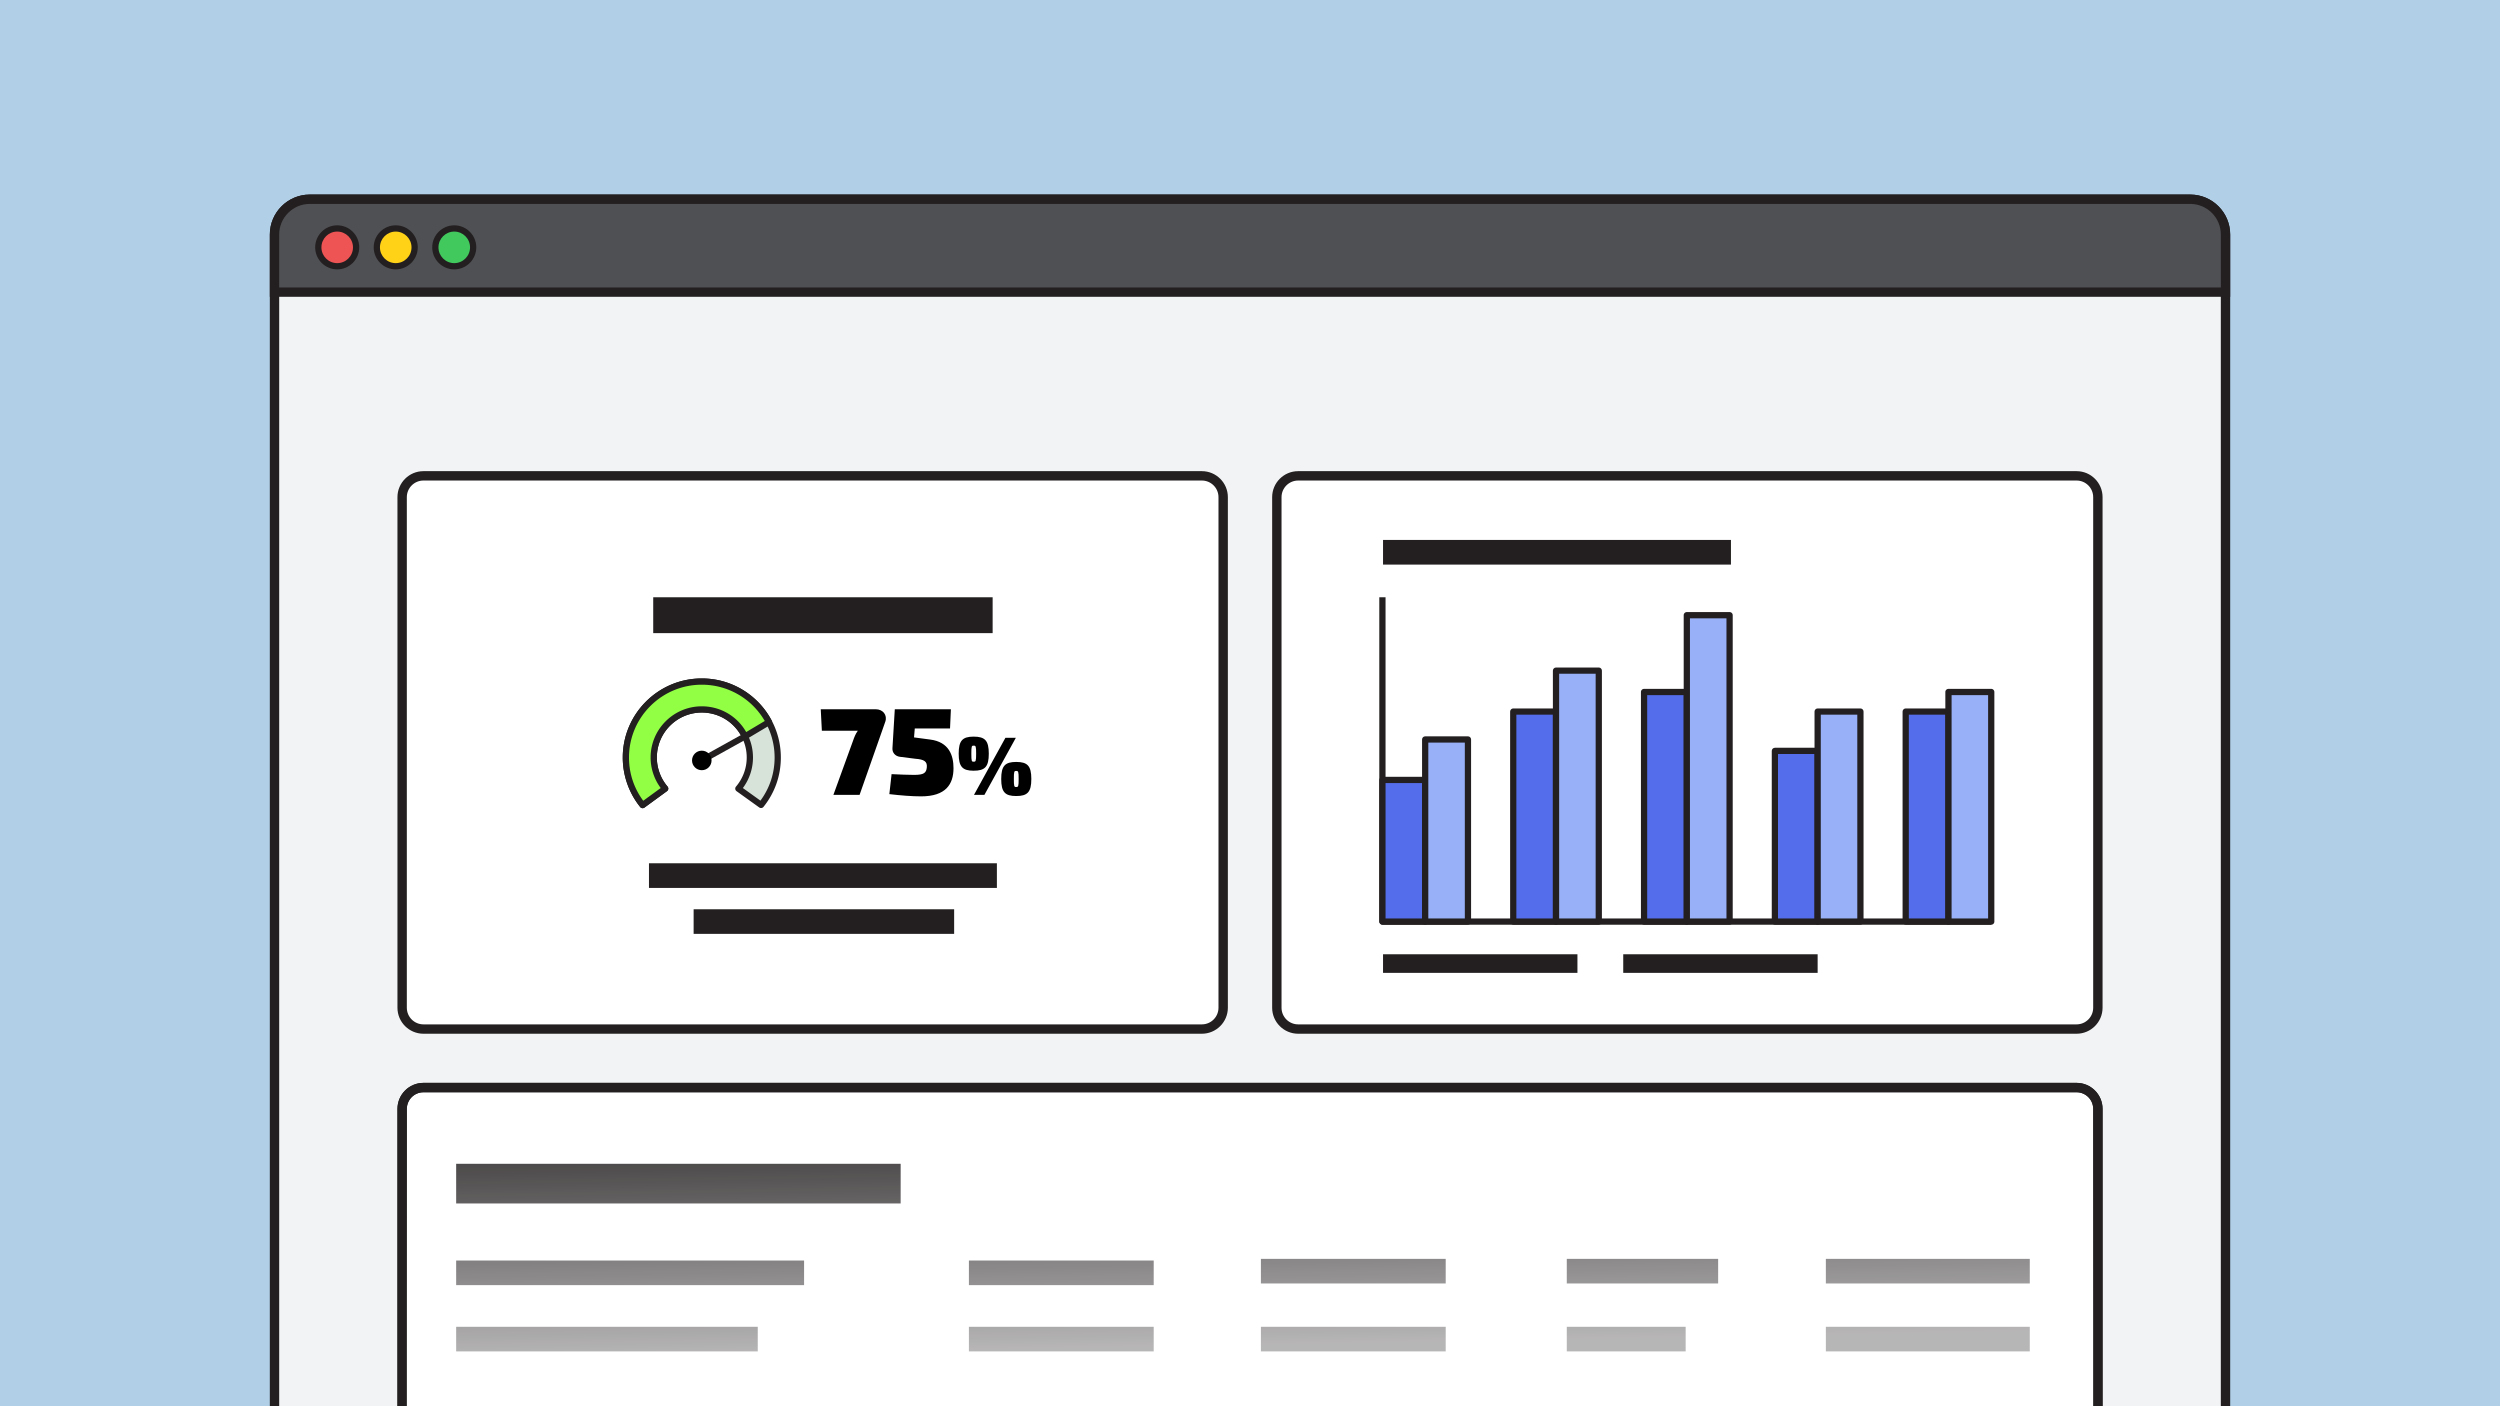 <svg xmlns="http://www.w3.org/2000/svg" xmlns:xlink="http://www.w3.org/1999/xlink" xml:space="preserve" viewBox="0 0 1600 900"><defs><path id="a" fill="#231F20" d="M1329 920.42H271.01c-9.17 0-16.64-7.46-16.64-16.64v-194.1c0-9.17 7.46-16.64 16.64-16.64H1329c9.17 0 16.64 7.46 16.64 16.64v194.1c-.01 9.17-7.47 16.64-16.64 16.64zM271.01 699.05c-5.87 0-10.64 4.77-10.64 10.64v194.1c0 5.87 4.77 10.64 10.64 10.64H1329c5.87 0 10.64-4.77 10.64-10.64v-194.1c0-5.87-4.77-10.64-10.64-10.64H271.01z"/></defs><path fill="#B1D0E8" d="M0 0h1600v900H0z"/><path fill="#F2F3F4" d="M1424.32 911H175.68V150.08c0-12.47 10.11-22.57 22.57-22.57h1203.51c12.47 0 22.57 10.11 22.57 22.57V911z"/><path fill="#231F20" d="M1427.32 914H172.68V150.08c0-14.1 11.47-25.57 25.57-25.57h1203.51c14.1 0 25.57 11.47 25.57 25.57V914zm-1248.64-6h1242.65V150.08c0-10.79-8.78-19.57-19.57-19.57H198.25c-10.79 0-19.57 8.78-19.57 19.57V908z"/><path fill="#4F5054" d="M1401.75 127.51H198.25c-12.47 0-22.57 10.11-22.57 22.57v36.89h1248.65v-36.89c-.01-12.46-10.11-22.57-22.58-22.57z"/><path fill="#231F20" d="M1427.32 189.97H172.68v-39.89c0-14.1 11.47-25.57 25.57-25.57h1203.51c14.1 0 25.57 11.47 25.57 25.57v39.89zm-1248.64-6h1242.65v-33.89c0-10.79-8.78-19.57-19.57-19.57H198.25c-10.79 0-19.57 8.78-19.57 19.57v33.89z"/><path fill="#FFF" d="M769.18 658.59H271.01c-7.53 0-13.64-6.11-13.64-13.64V318.18c0-7.53 6.11-13.64 13.64-13.64h498.18c7.53 0 13.64 6.11 13.64 13.64v326.78c-.01 7.53-6.11 13.63-13.65 13.63z"/><path fill="#231F20" d="M769.18 661.59H271.01c-9.17 0-16.64-7.46-16.64-16.64V318.18c0-9.17 7.46-16.64 16.64-16.64h498.18c9.17 0 16.64 7.46 16.64 16.64v326.78c-.01 9.17-7.47 16.63-16.65 16.63zM271.01 307.54c-5.87 0-10.64 4.77-10.64 10.64v326.78c0 5.87 4.77 10.64 10.64 10.64h498.18c5.87 0 10.64-4.77 10.64-10.64V318.18c0-5.87-4.77-10.64-10.64-10.64H271.01z"/><path fill="#FFF" d="M1328.99 658.59H830.82c-7.53 0-13.64-6.11-13.64-13.64V318.18c0-7.53 6.11-13.64 13.64-13.64H1329c7.53 0 13.64 6.11 13.64 13.64v326.78c-.01 7.53-6.11 13.63-13.65 13.63z"/><path fill="#231F20" d="M1329 661.59H830.82c-9.17 0-16.64-7.46-16.64-16.64V318.18c0-9.17 7.46-16.64 16.64-16.64H1329c9.17 0 16.64 7.46 16.64 16.64v326.78c-.01 9.17-7.47 16.63-16.64 16.63zM830.82 307.54c-5.87 0-10.64 4.77-10.64 10.64v326.78c0 5.87 4.77 10.64 10.64 10.64H1329c5.87 0 10.64-4.77 10.64-10.64V318.18c0-5.87-4.77-10.64-10.64-10.64H830.82zm-412.76 74.7h217.23v22.97H418.06zm-2.72 170.27h222.67v15.76H415.34zm28.58 29.42h166.73v15.76H443.92z"/><path d="m566.57 461.94-16.44 46.78h-16.76L546 473.93c.71-2.06 1.51-4.21 3.02-6.27h-23.03l-.71-13.74h35.18c4.6 0 7.62 3.73 6.11 8.02zm41.45 4.28h-22.56l-.48 5.72 10.17 1.35c12.39 1.51 15.09 10.4 15.09 18.35 0 10.25-4.92 18.03-20.73 18.03-5.8 0-13.03-.56-20.33-1.43l1.43-12.79c5.4.24 10.4.48 14.38.48 6.35 0 7.86-1.27 8.18-4.92.32-3.73-1.83-5-7.31-5.4l-10.01-1.27c-2.86-.4-4.84-2.62-4.69-5.4l1.51-25.02h35.9l-.55 12.3zm24.81 16.13c0 8.42-2.49 10.91-9.69 10.91-7.1 0-9.58-2.49-9.58-10.91s2.49-10.91 9.58-10.91c7.2 0 9.69 2.49 9.69 10.91zm-11.17 0c0 4.92.21 5.14 1.48 5.14 1.32 0 1.59-.21 1.59-5.14 0-4.87-.26-5.14-1.59-5.14-1.27 0-1.48.27-1.48 5.14zm8.36 26.37h-6.67l20.12-36.53h6.67l-20.12 36.53zm30.03-10.17c0 8.42-2.49 10.91-9.69 10.91-7.1 0-9.58-2.49-9.58-10.91s2.49-10.91 9.58-10.91c7.2 0 9.69 2.49 9.69 10.91zm-11.18 0c0 4.87.21 5.14 1.48 5.14 1.32 0 1.59-.26 1.59-5.14 0-4.92-.26-5.14-1.59-5.14-1.27 0-1.48.22-1.48 5.14z"/><path fill="#D7E2D9" d="M425.72 504.71a30.625 30.625 0 0 1-7.33-19.92c0-16.99 13.77-30.76 30.76-30.76s30.76 13.77 30.76 30.76c0 7.61-2.77 14.57-7.35 19.94l14.52 10.42a48.359 48.359 0 0 0 10.66-30.36c0-26.83-21.75-48.59-48.59-48.59s-48.59 21.75-48.59 48.59c0 11.53 4.02 22.11 10.73 30.44l14.43-10.52z"/><path fill="#231F20" d="M411.29 517.24c-.59 0-1.17-.26-1.56-.75-7.21-8.95-11.17-20.2-11.17-31.7 0-27.89 22.69-50.59 50.59-50.59s50.59 22.69 50.59 50.59c0 11.62-3.84 22.54-11.1 31.61-.67.83-1.86.99-2.73.37l-14.52-10.42c-.45-.33-.75-.83-.82-1.38-.07-.55.1-1.11.46-1.54a28.734 28.734 0 0 0 6.87-18.64c0-15.86-12.9-28.76-28.76-28.76s-28.76 12.9-28.76 28.76c0 6.81 2.43 13.43 6.85 18.62.36.42.53.98.46 1.53s-.36 1.05-.81 1.38l-14.43 10.53c-.33.26-.75.39-1.16.39zm37.86-79.03c-25.69 0-46.59 20.9-46.59 46.59 0 10.1 3.15 19.63 9.12 27.68l11.18-8.15a32.79 32.79 0 0 1-6.47-19.53c0-18.06 14.69-32.76 32.76-32.76s32.76 14.69 32.76 32.76c0 7.05-2.29 13.91-6.47 19.54l11.24 8.07c5.94-8.04 9.07-17.54 9.07-27.6-.01-25.7-20.91-46.6-46.6-46.6z"/><path fill="#92FF45" d="m476.79 471.3 15.35-9.15c-8.14-15.43-24.33-25.95-42.99-25.95-26.83 0-48.59 21.75-48.59 48.59 0 11.53 4.02 22.11 10.73 30.44l14.43-10.53a30.625 30.625 0 0 1-7.33-19.92c0-16.99 13.77-30.76 30.76-30.76 12.14.02 22.64 7.06 27.64 17.28z"/><path fill="#231F20" d="M411.29 517.24c-.59 0-1.17-.26-1.56-.75-7.21-8.95-11.17-20.2-11.17-31.7 0-27.89 22.69-50.59 50.59-50.59 18.81 0 35.96 10.35 44.76 27.01.5.94.17 2.11-.74 2.65l-15.35 9.15c-.48.29-1.06.36-1.59.2s-.98-.54-1.23-1.04c-4.87-9.96-14.77-16.14-25.84-16.14-15.86 0-28.76 12.9-28.76 28.76 0 6.81 2.43 13.43 6.85 18.62.36.42.53.98.46 1.53s-.36 1.05-.81 1.38l-14.43 10.53c-.35.26-.77.39-1.18.39zm37.86-79.03c-25.69 0-46.59 20.9-46.59 46.59 0 10.1 3.15 19.63 9.12 27.68l11.18-8.15a32.79 32.79 0 0 1-6.47-19.53c0-18.06 14.69-32.76 32.76-32.76 11.88 0 22.59 6.26 28.42 16.47l11.88-7.08c-8.34-14.37-23.61-23.22-40.3-23.22z"/><path fill="#231F20" d="m448.146 484.924 27.642-15.372 1.944 3.495-27.642 15.373z"/><circle cx="449.15" cy="486.68" r="6.25"/><path fill="#231F20" d="M1274.39 591.81H884.75c-1.1 0-2-.9-2-2V382.24h4V587.8h387.65v4.01z"/><path fill="#546DEA" d="M884.75 499.15h27.37v90.65h-27.37z"/><path fill="#231F20" d="M912.12 591.81h-27.37c-1.1 0-2-.9-2-2v-90.65c0-1.1.9-2 2-2h27.37c1.1 0 2 .9 2 2v90.65c0 1.1-.9 2-2 2zm-25.37-4h23.37v-86.65h-23.37v86.65z"/><path fill="#97B0F7" d="M912.12 473.25h27.37V589.8h-27.37z"/><path fill="#231F20" d="M939.49 591.81h-27.37c-1.1 0-2-.9-2-2V473.25c0-1.1.9-2 2-2h27.37c1.1 0 2 .9 2 2V589.8c0 1.11-.89 2.01-2 2.01zm-25.37-4h23.37V475.25h-23.37v112.56z"/><path fill="#546DEA" d="M968.47 455.4h27.37v134.4h-27.37z"/><path fill="#231F20" d="M995.85 591.81h-27.37c-1.1 0-2-.9-2-2V455.4c0-1.1.9-2 2-2h27.37c1.1 0 2 .9 2 2v134.4c0 1.11-.9 2.01-2 2.01zm-25.38-4h23.37V457.4h-23.37v130.41z"/><path fill="#97B0F7" d="M995.85 429.21h27.37v160.6h-27.37z"/><path fill="#231F20" d="M1023.22 591.81h-27.37c-1.1 0-2-.9-2-2v-160.6c0-1.1.9-2 2-2h27.37c1.1 0 2 .9 2 2v160.6c0 1.1-.9 2-2 2zm-25.37-4h23.37v-156.6h-23.37v156.6z"/><path fill="#546DEA" d="M1052.2 442.88h27.37v146.93h-27.37z"/><path fill="#231F20" d="M1079.57 591.81h-27.37c-1.1 0-2-.9-2-2V442.88c0-1.1.9-2 2-2h27.37c1.1 0 2 .9 2 2v146.93a2 2 0 0 1-2 2zm-25.37-4h23.37V444.88h-23.37v142.93z"/><path fill="#97B0F7" d="M1079.57 393.73h27.37v196.08h-27.37z"/><path fill="#231F20" d="M1106.94 591.81h-27.37c-1.1 0-2-.9-2-2V393.73c0-1.1.9-2 2-2h27.37c1.1 0 2 .9 2 2v196.08a2 2 0 0 1-2 2zm-25.37-4h23.37V395.73h-23.37v192.08z"/><path fill="#546DEA" d="M1135.92 480.57h27.37v109.24h-27.37z"/><path fill="#231F20" d="M1163.3 591.81h-27.37c-1.1 0-2-.9-2-2V480.57c0-1.1.9-2 2-2h27.37c1.1 0 2 .9 2 2v109.24c0 1.1-.9 2-2 2zm-25.38-4h23.37V482.57h-23.37v105.24z"/><path fill="#97B0F7" d="M1163.3 455.4h27.37v134.4h-27.37z"/><path fill="#231F20" d="M1190.67 591.81h-27.37c-1.1 0-2-.9-2-2V455.4c0-1.1.9-2 2-2h27.37c1.1 0 2 .9 2 2v134.4c0 1.11-.9 2.01-2 2.01zm-25.37-4h23.37V457.4h-23.37v130.41z"/><path fill="#546DEA" d="M1219.65 455.4h27.37v134.4h-27.37z"/><path fill="#231F20" d="M1247.02 591.81h-27.37c-1.1 0-2-.9-2-2V455.4c0-1.1.9-2 2-2h27.37c1.1 0 2 .9 2 2v134.4c0 1.11-.89 2.01-2 2.01zm-25.37-4h23.37V457.4h-23.37v130.41z"/><path fill="#97B0F7" d="M1247.02 442.88h27.37v146.93h-27.37z"/><path fill="#231F20" d="M1274.39 591.81h-27.37c-1.1 0-2-.9-2-2V442.88c0-1.1.9-2 2-2h27.37c1.1 0 2 .9 2 2v146.93a2 2 0 0 1-2 2zm-25.37-4h23.37V444.88h-23.37v142.93zm-363.88 22.92h124.42v11.92H885.14zm153.73 0h124.42v11.92h-124.42zM885.14 345.57h222.67v15.76H885.14z"/><path fill="#FFF" d="M1328.99 917.42H271.01c-7.53 0-13.64-6.11-13.64-13.64v-194.1c0-7.53 6.11-13.64 13.64-13.64H1329c7.53 0 13.64 6.11 13.64 13.64v194.1c-.01 7.53-6.11 13.64-13.65 13.64z"/><use xlink:href="#a"/><circle cx="215.81" cy="158.3" r="12.1" fill="#EF5454"/><path fill="#231F20" d="M215.81 172.4c-7.77 0-14.1-6.32-14.1-14.1 0-7.77 6.32-14.1 14.1-14.1s14.1 6.32 14.1 14.1c0 7.78-6.33 14.1-14.1 14.1zm0-24.19c-5.57 0-10.1 4.53-10.1 10.1 0 5.57 4.53 10.1 10.1 10.1s10.1-4.53 10.1-10.1c0-5.57-4.53-10.1-10.1-10.1z"/><circle cx="253.27" cy="158.3" r="12.1" fill="#FFD217"/><path fill="#231F20" d="M253.27 172.4c-7.77 0-14.1-6.32-14.1-14.1 0-7.77 6.32-14.1 14.1-14.1 7.77 0 14.1 6.32 14.1 14.1-.01 7.78-6.33 14.1-14.1 14.1zm0-24.19c-5.57 0-10.1 4.53-10.1 10.1 0 5.57 4.53 10.1 10.1 10.1 5.57 0 10.1-4.53 10.1-10.1-.01-5.57-4.54-10.1-10.1-10.1z"/><circle cx="290.72" cy="158.3" r="12.1" fill="#41C95E"/><path fill="#231F20" d="M290.72 172.4c-7.77 0-14.1-6.32-14.1-14.1 0-7.77 6.32-14.1 14.1-14.1 7.77 0 14.1 6.32 14.1 14.1 0 7.78-6.32 14.1-14.1 14.1zm0-24.19c-5.57 0-10.1 4.53-10.1 10.1 0 5.57 4.53 10.1 10.1 10.1 5.57 0 10.1-4.53 10.1-10.1 0-5.57-4.53-10.1-10.1-10.1zm1.22 596.63h284.48v25.37H291.94zm0 61.89h222.67v15.76H291.94zm0 42.41h193.02v15.76H291.94zm328.16-42.41h118.27v15.76H620.1zm0 42.41h118.27v15.76H620.1zm186.88-43.48h118.27v15.76H806.98zm0 43.48h118.27v15.76H806.98zm195.76-43.48h96.87v15.76h-96.87zm0 43.48h76.08v15.76h-76.08zm165.81-43.48h130.51v15.76h-130.51zm0 43.48h130.51v15.76h-130.51z"/><linearGradient id="b" x1="802.093" x2="797.907" y1="926.616" y2="686.847" gradientUnits="userSpaceOnUse"><stop offset="0" stop-color="#fff"/><stop offset=".272" stop-color="#fff" stop-opacity=".993"/><stop offset="1" stop-color="#fff" stop-opacity="0"/></linearGradient><path fill="url(#b)" fill-opacity=".68" d="M1328.99 917.42H271.01c-7.53 0-13.64-6.11-13.64-13.64v-194.1c0-7.53 6.11-13.64 13.64-13.64H1329c7.53 0 13.64 6.11 13.64 13.64v194.1c-.01 7.53-6.11 13.64-13.65 13.64z"/><use xlink:href="#a"/></svg>